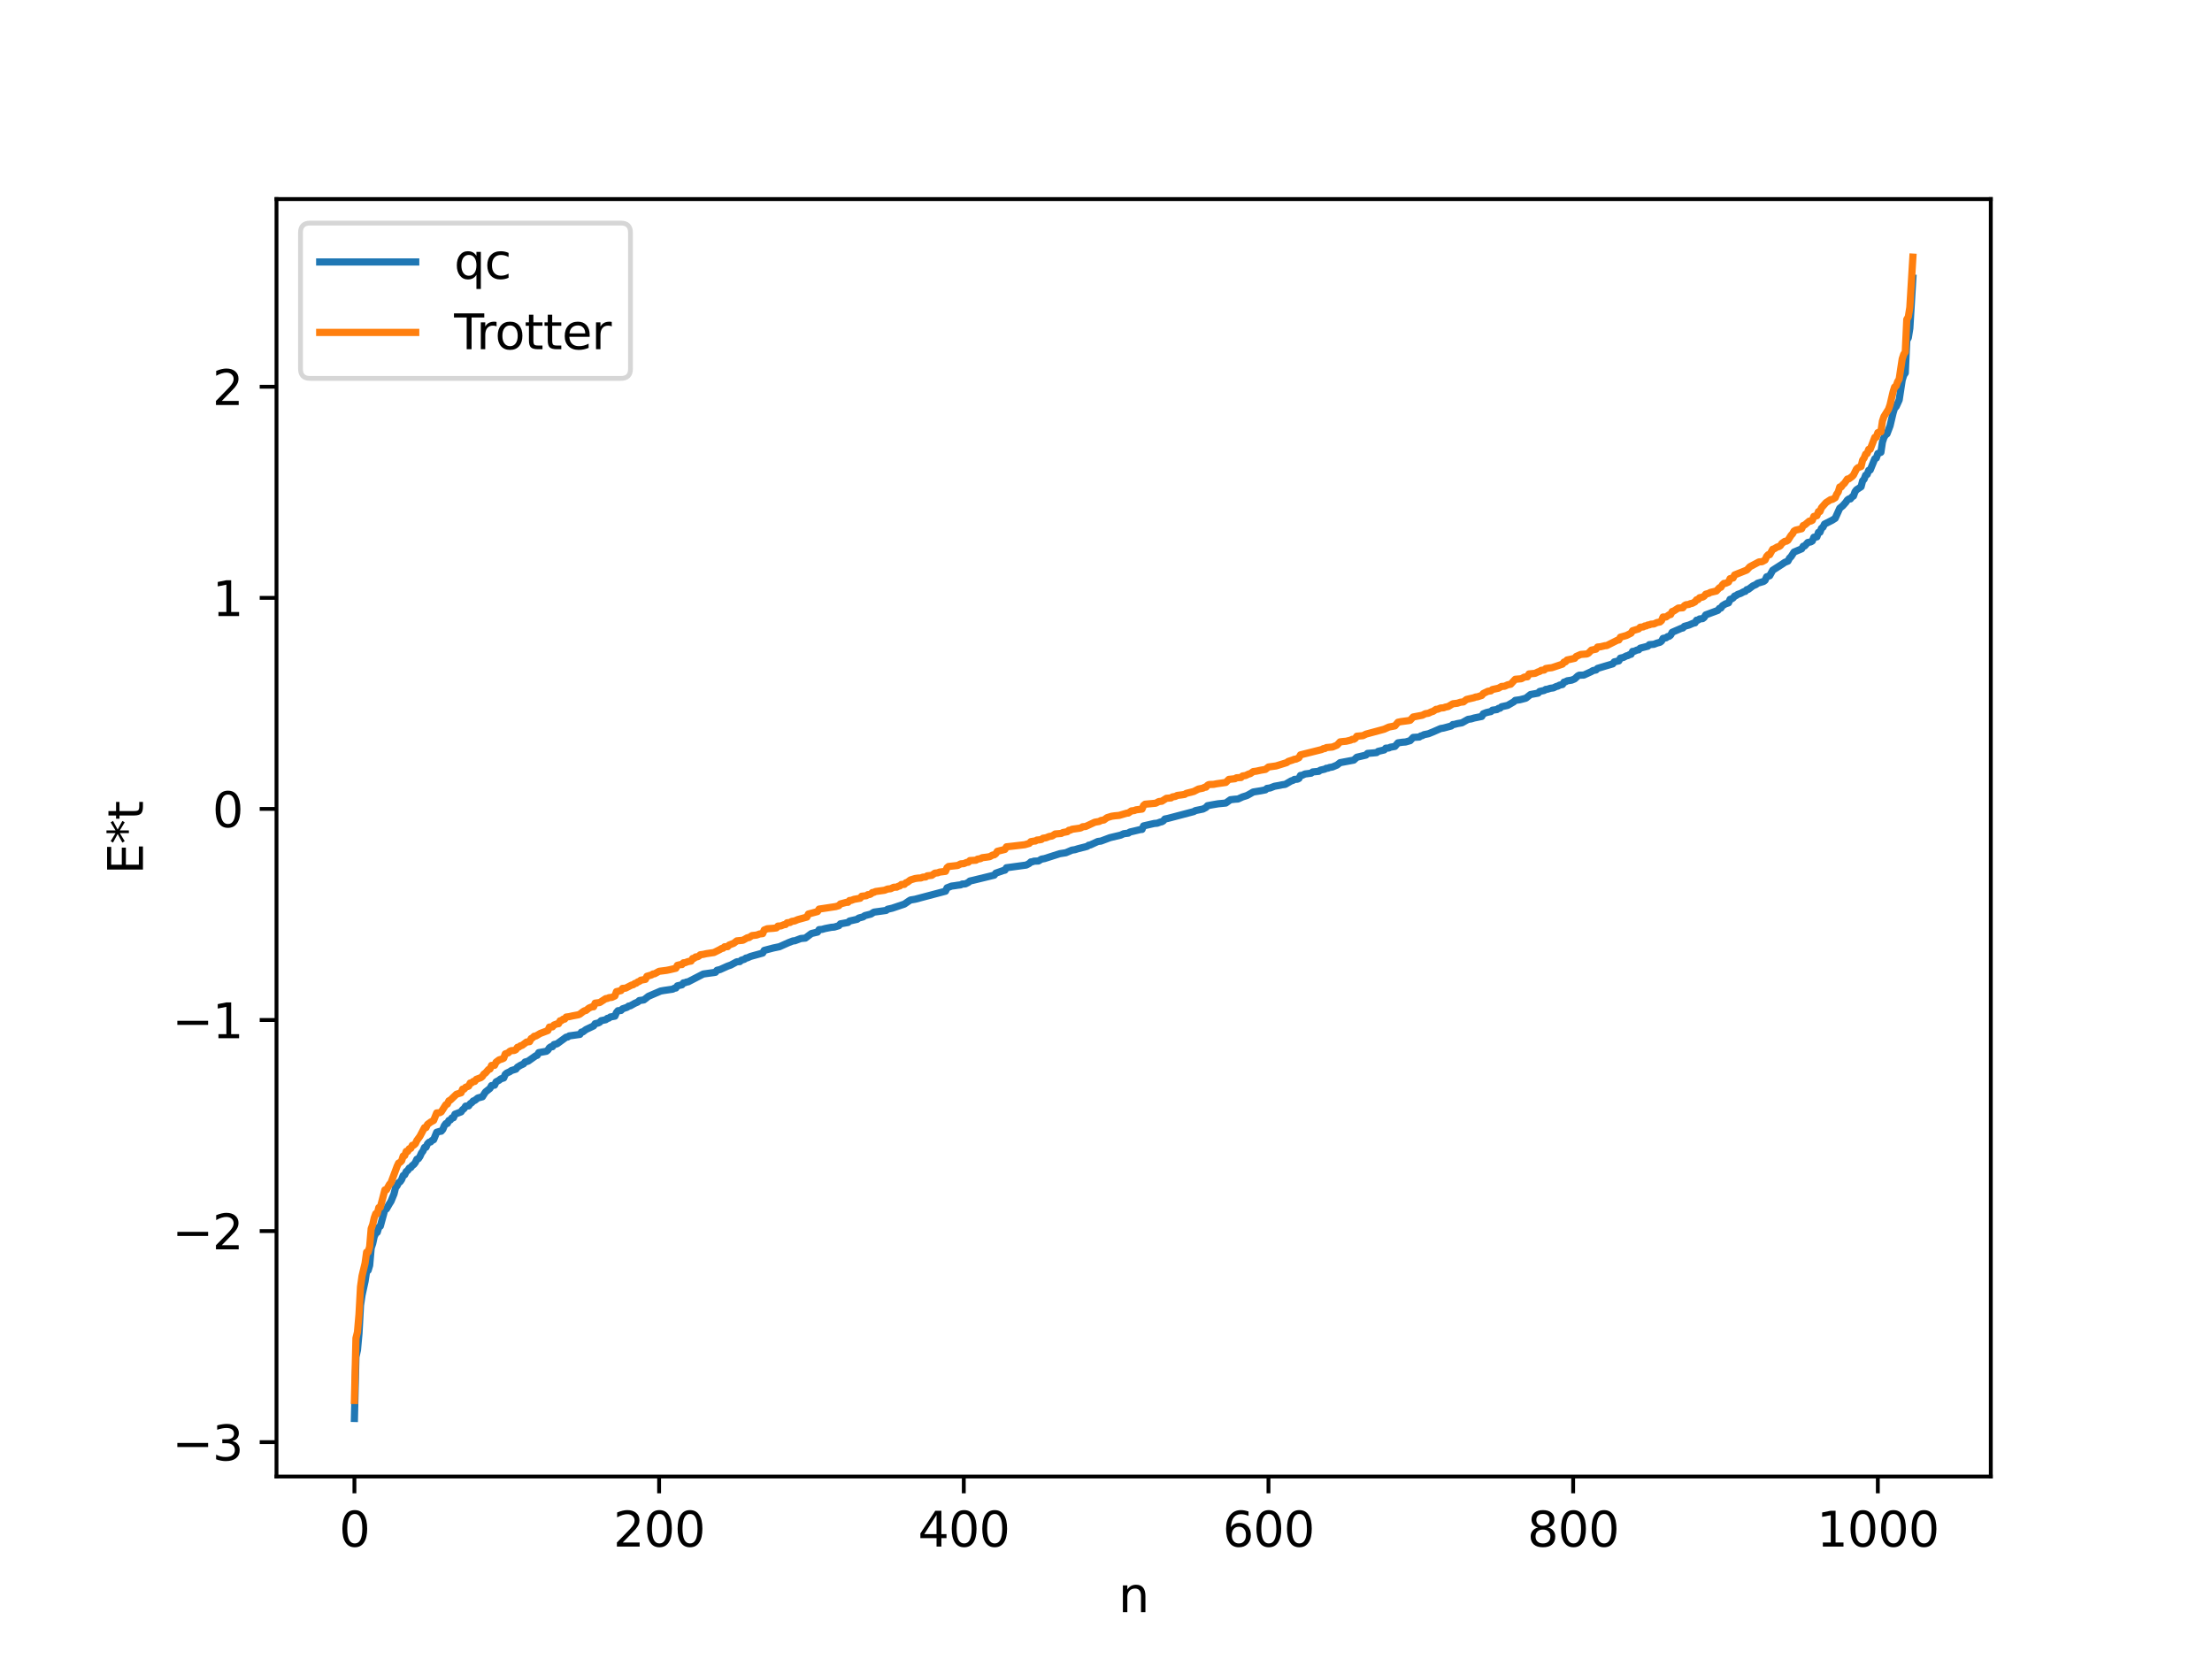 <?xml version="1.0" encoding="utf-8" standalone="no"?>
<!DOCTYPE svg PUBLIC "-//W3C//DTD SVG 1.1//EN"
  "http://www.w3.org/Graphics/SVG/1.1/DTD/svg11.dtd">
<svg xmlns:xlink="http://www.w3.org/1999/xlink" width="460.8pt" height="345.6pt" viewBox="0 0 460.8 345.6" xmlns="http://www.w3.org/2000/svg" version="1.1">
 <defs>
  <style type="text/css">*{stroke-linejoin: round; stroke-linecap: butt}</style>
 </defs>
 <g id="figure_1">
  <g id="patch_1">
   <path d="M 0 345.6 
L 460.8 345.6 
L 460.8 0 
L 0 0 
z
" style="fill: #ffffff"/>
  </g>
  <g id="axes_1">
   <g id="patch_2">
    <path d="M 57.6 307.584 
L 414.72 307.584 
L 414.72 41.472 
L 57.6 41.472 
z
" style="fill: #ffffff"/>
   </g>
   <g id="matplotlib.axis_1">
    <g id="xtick_1">
     <g id="line2d_1">
      <defs>
       <path id="m693fc6faac" d="M 0 0 
L 0 3.5 
" style="stroke: #000000; stroke-width: 0.8"/>
      </defs>
      <g>
       <use xlink:href="#m693fc6faac" x="73.833" y="307.584" style="stroke: #000000; stroke-width: 0.8"/>
      </g>
     </g>
     <g id="text_1">
      <!-- 0 -->
      <g transform="translate(70.651 322.182) scale(0.1 -0.1)">
       <defs>
        <path id="DejaVuSans-30" d="M 2034 4250 
Q 1547 4250 1301 3770 
Q 1056 3291 1056 2328 
Q 1056 1369 1301 889 
Q 1547 409 2034 409 
Q 2525 409 2770 889 
Q 3016 1369 3016 2328 
Q 3016 3291 2770 3770 
Q 2525 4250 2034 4250 
z
M 2034 4750 
Q 2819 4750 3233 4129 
Q 3647 3509 3647 2328 
Q 3647 1150 3233 529 
Q 2819 -91 2034 -91 
Q 1250 -91 836 529 
Q 422 1150 422 2328 
Q 422 3509 836 4129 
Q 1250 4750 2034 4750 
z
" transform="scale(0.016)"/>
       </defs>
       <use xlink:href="#DejaVuSans-30"/>
      </g>
     </g>
    </g>
    <g id="xtick_2">
     <g id="line2d_2">
      <g>
       <use xlink:href="#m693fc6faac" x="137.304" y="307.584" style="stroke: #000000; stroke-width: 0.8"/>
      </g>
     </g>
     <g id="text_2">
      <!-- 200 -->
      <g transform="translate(127.76 322.182) scale(0.1 -0.1)">
       <defs>
        <path id="DejaVuSans-32" d="M 1228 531 
L 3431 531 
L 3431 0 
L 469 0 
L 469 531 
Q 828 903 1448 1529 
Q 2069 2156 2228 2338 
Q 2531 2678 2651 2914 
Q 2772 3150 2772 3378 
Q 2772 3750 2511 3984 
Q 2250 4219 1831 4219 
Q 1534 4219 1204 4116 
Q 875 4013 500 3803 
L 500 4441 
Q 881 4594 1212 4672 
Q 1544 4750 1819 4750 
Q 2544 4750 2975 4387 
Q 3406 4025 3406 3419 
Q 3406 3131 3298 2873 
Q 3191 2616 2906 2266 
Q 2828 2175 2409 1742 
Q 1991 1309 1228 531 
z
" transform="scale(0.016)"/>
       </defs>
       <use xlink:href="#DejaVuSans-32"/>
       <use xlink:href="#DejaVuSans-30" x="63.623"/>
       <use xlink:href="#DejaVuSans-30" x="127.246"/>
      </g>
     </g>
    </g>
    <g id="xtick_3">
     <g id="line2d_3">
      <g>
       <use xlink:href="#m693fc6faac" x="200.775" y="307.584" style="stroke: #000000; stroke-width: 0.8"/>
      </g>
     </g>
     <g id="text_3">
      <!-- 400 -->
      <g transform="translate(191.231 322.182) scale(0.1 -0.1)">
       <defs>
        <path id="DejaVuSans-34" d="M 2419 4116 
L 825 1625 
L 2419 1625 
L 2419 4116 
z
M 2253 4666 
L 3047 4666 
L 3047 1625 
L 3713 1625 
L 3713 1100 
L 3047 1100 
L 3047 0 
L 2419 0 
L 2419 1100 
L 313 1100 
L 313 1709 
L 2253 4666 
z
" transform="scale(0.016)"/>
       </defs>
       <use xlink:href="#DejaVuSans-34"/>
       <use xlink:href="#DejaVuSans-30" x="63.623"/>
       <use xlink:href="#DejaVuSans-30" x="127.246"/>
      </g>
     </g>
    </g>
    <g id="xtick_4">
     <g id="line2d_4">
      <g>
       <use xlink:href="#m693fc6faac" x="264.246" y="307.584" style="stroke: #000000; stroke-width: 0.8"/>
      </g>
     </g>
     <g id="text_4">
      <!-- 600 -->
      <g transform="translate(254.702 322.182) scale(0.1 -0.1)">
       <defs>
        <path id="DejaVuSans-36" d="M 2113 2584 
Q 1688 2584 1439 2293 
Q 1191 2003 1191 1497 
Q 1191 994 1439 701 
Q 1688 409 2113 409 
Q 2538 409 2786 701 
Q 3034 994 3034 1497 
Q 3034 2003 2786 2293 
Q 2538 2584 2113 2584 
z
M 3366 4563 
L 3366 3988 
Q 3128 4100 2886 4159 
Q 2644 4219 2406 4219 
Q 1781 4219 1451 3797 
Q 1122 3375 1075 2522 
Q 1259 2794 1537 2939 
Q 1816 3084 2150 3084 
Q 2853 3084 3261 2657 
Q 3669 2231 3669 1497 
Q 3669 778 3244 343 
Q 2819 -91 2113 -91 
Q 1303 -91 875 529 
Q 447 1150 447 2328 
Q 447 3434 972 4092 
Q 1497 4750 2381 4750 
Q 2619 4750 2861 4703 
Q 3103 4656 3366 4563 
z
" transform="scale(0.016)"/>
       </defs>
       <use xlink:href="#DejaVuSans-36"/>
       <use xlink:href="#DejaVuSans-30" x="63.623"/>
       <use xlink:href="#DejaVuSans-30" x="127.246"/>
      </g>
     </g>
    </g>
    <g id="xtick_5">
     <g id="line2d_5">
      <g>
       <use xlink:href="#m693fc6faac" x="327.717" y="307.584" style="stroke: #000000; stroke-width: 0.8"/>
      </g>
     </g>
     <g id="text_5">
      <!-- 800 -->
      <g transform="translate(318.173 322.182) scale(0.1 -0.1)">
       <defs>
        <path id="DejaVuSans-38" d="M 2034 2216 
Q 1584 2216 1326 1975 
Q 1069 1734 1069 1313 
Q 1069 891 1326 650 
Q 1584 409 2034 409 
Q 2484 409 2743 651 
Q 3003 894 3003 1313 
Q 3003 1734 2745 1975 
Q 2488 2216 2034 2216 
z
M 1403 2484 
Q 997 2584 770 2862 
Q 544 3141 544 3541 
Q 544 4100 942 4425 
Q 1341 4750 2034 4750 
Q 2731 4750 3128 4425 
Q 3525 4100 3525 3541 
Q 3525 3141 3298 2862 
Q 3072 2584 2669 2484 
Q 3125 2378 3379 2068 
Q 3634 1759 3634 1313 
Q 3634 634 3220 271 
Q 2806 -91 2034 -91 
Q 1263 -91 848 271 
Q 434 634 434 1313 
Q 434 1759 690 2068 
Q 947 2378 1403 2484 
z
M 1172 3481 
Q 1172 3119 1398 2916 
Q 1625 2713 2034 2713 
Q 2441 2713 2670 2916 
Q 2900 3119 2900 3481 
Q 2900 3844 2670 4047 
Q 2441 4250 2034 4250 
Q 1625 4250 1398 4047 
Q 1172 3844 1172 3481 
z
" transform="scale(0.016)"/>
       </defs>
       <use xlink:href="#DejaVuSans-38"/>
       <use xlink:href="#DejaVuSans-30" x="63.623"/>
       <use xlink:href="#DejaVuSans-30" x="127.246"/>
      </g>
     </g>
    </g>
    <g id="xtick_6">
     <g id="line2d_6">
      <g>
       <use xlink:href="#m693fc6faac" x="391.188" y="307.584" style="stroke: #000000; stroke-width: 0.8"/>
      </g>
     </g>
     <g id="text_6">
      <!-- 1000 -->
      <g transform="translate(378.463 322.182) scale(0.1 -0.1)">
       <defs>
        <path id="DejaVuSans-31" d="M 794 531 
L 1825 531 
L 1825 4091 
L 703 3866 
L 703 4441 
L 1819 4666 
L 2450 4666 
L 2450 531 
L 3481 531 
L 3481 0 
L 794 0 
L 794 531 
z
" transform="scale(0.016)"/>
       </defs>
       <use xlink:href="#DejaVuSans-31"/>
       <use xlink:href="#DejaVuSans-30" x="63.623"/>
       <use xlink:href="#DejaVuSans-30" x="127.246"/>
       <use xlink:href="#DejaVuSans-30" x="190.869"/>
      </g>
     </g>
    </g>
    <g id="text_7">
     <!-- n -->
     <g transform="translate(232.991 335.861) scale(0.1 -0.1)">
      <defs>
       <path id="DejaVuSans-6e" d="M 3513 2113 
L 3513 0 
L 2938 0 
L 2938 2094 
Q 2938 2591 2744 2837 
Q 2550 3084 2163 3084 
Q 1697 3084 1428 2787 
Q 1159 2491 1159 1978 
L 1159 0 
L 581 0 
L 581 3500 
L 1159 3500 
L 1159 2956 
Q 1366 3272 1645 3428 
Q 1925 3584 2291 3584 
Q 2894 3584 3203 3211 
Q 3513 2838 3513 2113 
z
" transform="scale(0.016)"/>
      </defs>
      <use xlink:href="#DejaVuSans-6e"/>
     </g>
    </g>
   </g>
   <g id="matplotlib.axis_2">
    <g id="ytick_1">
     <g id="line2d_7">
      <defs>
       <path id="m8a57f2fc3e" d="M 0 0 
L -3.5 0 
" style="stroke: #000000; stroke-width: 0.8"/>
      </defs>
      <g>
       <use xlink:href="#m8a57f2fc3e" x="57.6" y="300.427" style="stroke: #000000; stroke-width: 0.8"/>
      </g>
     </g>
     <g id="text_8">
      <!-- −3 -->
      <g transform="translate(35.858 304.226) scale(0.1 -0.1)">
       <defs>
        <path id="DejaVuSans-2212" d="M 678 2272 
L 4684 2272 
L 4684 1741 
L 678 1741 
L 678 2272 
z
" transform="scale(0.016)"/>
        <path id="DejaVuSans-33" d="M 2597 2516 
Q 3050 2419 3304 2112 
Q 3559 1806 3559 1356 
Q 3559 666 3084 287 
Q 2609 -91 1734 -91 
Q 1441 -91 1130 -33 
Q 819 25 488 141 
L 488 750 
Q 750 597 1062 519 
Q 1375 441 1716 441 
Q 2309 441 2620 675 
Q 2931 909 2931 1356 
Q 2931 1769 2642 2001 
Q 2353 2234 1838 2234 
L 1294 2234 
L 1294 2753 
L 1863 2753 
Q 2328 2753 2575 2939 
Q 2822 3125 2822 3475 
Q 2822 3834 2567 4026 
Q 2313 4219 1838 4219 
Q 1578 4219 1281 4162 
Q 984 4106 628 3988 
L 628 4550 
Q 988 4650 1302 4700 
Q 1616 4750 1894 4750 
Q 2613 4750 3031 4423 
Q 3450 4097 3450 3541 
Q 3450 3153 3228 2886 
Q 3006 2619 2597 2516 
z
" transform="scale(0.016)"/>
       </defs>
       <use xlink:href="#DejaVuSans-2212"/>
       <use xlink:href="#DejaVuSans-33" x="83.789"/>
      </g>
     </g>
    </g>
    <g id="ytick_2">
     <g id="line2d_8">
      <g>
       <use xlink:href="#m8a57f2fc3e" x="57.6" y="256.456" style="stroke: #000000; stroke-width: 0.8"/>
      </g>
     </g>
     <g id="text_9">
      <!-- −2 -->
      <g transform="translate(35.858 260.255) scale(0.1 -0.1)">
       <use xlink:href="#DejaVuSans-2212"/>
       <use xlink:href="#DejaVuSans-32" x="83.789"/>
      </g>
     </g>
    </g>
    <g id="ytick_3">
     <g id="line2d_9">
      <g>
       <use xlink:href="#m8a57f2fc3e" x="57.6" y="212.484" style="stroke: #000000; stroke-width: 0.8"/>
      </g>
     </g>
     <g id="text_10">
      <!-- −1 -->
      <g transform="translate(35.858 216.284) scale(0.1 -0.1)">
       <use xlink:href="#DejaVuSans-2212"/>
       <use xlink:href="#DejaVuSans-31" x="83.789"/>
      </g>
     </g>
    </g>
    <g id="ytick_4">
     <g id="line2d_10">
      <g>
       <use xlink:href="#m8a57f2fc3e" x="57.6" y="168.513" style="stroke: #000000; stroke-width: 0.8"/>
      </g>
     </g>
     <g id="text_11">
      <!-- 0 -->
      <g transform="translate(44.237 172.312) scale(0.1 -0.1)">
       <use xlink:href="#DejaVuSans-30"/>
      </g>
     </g>
    </g>
    <g id="ytick_5">
     <g id="line2d_11">
      <g>
       <use xlink:href="#m8a57f2fc3e" x="57.6" y="124.542" style="stroke: #000000; stroke-width: 0.8"/>
      </g>
     </g>
     <g id="text_12">
      <!-- 1 -->
      <g transform="translate(44.237 128.341) scale(0.1 -0.1)">
       <use xlink:href="#DejaVuSans-31"/>
      </g>
     </g>
    </g>
    <g id="ytick_6">
     <g id="line2d_12">
      <g>
       <use xlink:href="#m8a57f2fc3e" x="57.6" y="80.57" style="stroke: #000000; stroke-width: 0.8"/>
      </g>
     </g>
     <g id="text_13">
      <!-- 2 -->
      <g transform="translate(44.237 84.37) scale(0.1 -0.1)">
       <use xlink:href="#DejaVuSans-32"/>
      </g>
     </g>
    </g>
    <g id="text_14">
     <!-- E*t -->
     <g transform="translate(29.778 182.148) rotate(-90) scale(0.1 -0.1)">
      <defs>
       <path id="DejaVuSans-45" d="M 628 4666 
L 3578 4666 
L 3578 4134 
L 1259 4134 
L 1259 2753 
L 3481 2753 
L 3481 2222 
L 1259 2222 
L 1259 531 
L 3634 531 
L 3634 0 
L 628 0 
L 628 4666 
z
" transform="scale(0.016)"/>
       <path id="DejaVuSans-2a" d="M 3009 3897 
L 1888 3291 
L 3009 2681 
L 2828 2375 
L 1778 3009 
L 1778 1831 
L 1422 1831 
L 1422 3009 
L 372 2375 
L 191 2681 
L 1313 3291 
L 191 3897 
L 372 4206 
L 1422 3572 
L 1422 4750 
L 1778 4750 
L 1778 3572 
L 2828 4206 
L 3009 3897 
z
" transform="scale(0.016)"/>
       <path id="DejaVuSans-74" d="M 1172 4494 
L 1172 3500 
L 2356 3500 
L 2356 3053 
L 1172 3053 
L 1172 1153 
Q 1172 725 1289 603 
Q 1406 481 1766 481 
L 2356 481 
L 2356 0 
L 1766 0 
Q 1100 0 847 248 
Q 594 497 594 1153 
L 594 3053 
L 172 3053 
L 172 3500 
L 594 3500 
L 594 4494 
L 1172 4494 
z
" transform="scale(0.016)"/>
      </defs>
      <use xlink:href="#DejaVuSans-45"/>
      <use xlink:href="#DejaVuSans-2a" x="63.184"/>
      <use xlink:href="#DejaVuSans-74" x="113.184"/>
     </g>
    </g>
   </g>
   <g id="line2d_13">
    <path d="M 73.833 295.488 
L 74.15 282.655 
L 74.467 281.233 
L 74.785 277.744 
L 75.102 271.909 
L 75.42 269.802 
L 76.054 266.899 
L 76.372 264.831 
L 76.689 264.65 
L 77.006 263.596 
L 77.324 260.001 
L 77.641 259.045 
L 77.958 257.591 
L 78.276 256.933 
L 78.593 256.708 
L 78.91 255.635 
L 79.228 255.432 
L 80.18 251.926 
L 80.497 251.851 
L 81.132 250.747 
L 81.449 250.257 
L 82.084 248.706 
L 82.401 247.398 
L 82.719 247.014 
L 83.036 246.371 
L 83.353 246.178 
L 83.671 245.71 
L 83.988 244.893 
L 84.305 244.737 
L 84.623 244.052 
L 84.94 243.827 
L 85.258 243.329 
L 85.575 243.22 
L 85.892 242.788 
L 86.21 242.579 
L 86.527 242.158 
L 86.844 241.482 
L 87.162 241.377 
L 87.479 240.914 
L 87.796 240.206 
L 88.114 239.788 
L 88.431 239.032 
L 88.748 238.996 
L 89.066 238.263 
L 89.383 237.953 
L 89.7 237.892 
L 90.018 237.556 
L 90.335 237.423 
L 90.97 235.871 
L 91.605 235.684 
L 91.922 235.648 
L 92.239 235.283 
L 92.557 234.516 
L 92.874 234.073 
L 93.191 234.038 
L 93.509 233.415 
L 93.826 233.307 
L 94.143 232.88 
L 94.461 232.85 
L 94.778 232.108 
L 96.048 231.626 
L 96.365 231.164 
L 96.682 230.942 
L 97 230.427 
L 97.634 230.371 
L 97.952 229.916 
L 98.269 229.716 
L 98.586 229.35 
L 98.904 229.248 
L 99.539 228.734 
L 100.491 228.483 
L 101.125 227.489 
L 102.077 226.729 
L 102.395 226.145 
L 103.029 226.06 
L 103.347 225.364 
L 103.981 225.032 
L 104.299 224.754 
L 104.934 224.559 
L 105.251 223.818 
L 105.568 223.544 
L 106.203 223.255 
L 106.52 223.019 
L 107.472 222.726 
L 107.79 222.309 
L 108.424 221.922 
L 109.059 221.629 
L 109.377 221.238 
L 110.011 221.063 
L 111.598 219.944 
L 111.915 219.837 
L 112.233 219.283 
L 113.82 219.001 
L 114.137 218.748 
L 114.454 218.268 
L 114.772 218.057 
L 115.089 218.048 
L 115.406 217.594 
L 116.041 217.445 
L 117.945 216.061 
L 118.262 216.029 
L 118.58 215.797 
L 120.801 215.487 
L 121.119 215.007 
L 121.436 214.952 
L 122.071 214.472 
L 123.658 213.72 
L 123.975 213.252 
L 124.61 213.111 
L 124.927 212.955 
L 125.244 212.623 
L 126.196 212.426 
L 126.514 212.149 
L 126.831 212.101 
L 127.148 211.852 
L 128.1 211.682 
L 128.418 210.928 
L 128.735 210.552 
L 129.37 210.497 
L 129.687 210.155 
L 130.322 209.945 
L 130.639 209.837 
L 130.957 209.586 
L 131.274 209.549 
L 132.226 209.015 
L 132.861 208.741 
L 133.178 208.436 
L 134.13 208.296 
L 135.082 207.549 
L 137.621 206.454 
L 138.256 206.34 
L 140.16 206.06 
L 140.477 205.863 
L 140.795 205.828 
L 141.112 205.366 
L 142.064 205.156 
L 142.381 204.743 
L 142.699 204.726 
L 143.016 204.567 
L 143.334 204.545 
L 146.507 202.906 
L 149.046 202.547 
L 149.363 202.126 
L 149.998 201.976 
L 151.585 201.26 
L 152.22 201.039 
L 153.489 200.356 
L 154.124 200.314 
L 154.441 200.022 
L 155.076 199.837 
L 155.393 199.583 
L 155.71 199.534 
L 156.345 199.245 
L 158.884 198.538 
L 159.201 197.982 
L 161.105 197.482 
L 162.375 197.217 
L 164.279 196.365 
L 165.231 195.998 
L 165.548 195.991 
L 166.818 195.511 
L 167.77 195.423 
L 169.039 194.467 
L 170.309 194.169 
L 170.626 193.662 
L 171.261 193.605 
L 171.896 193.427 
L 173.165 193.178 
L 173.8 193.125 
L 174.752 192.838 
L 175.069 192.456 
L 176.656 192.168 
L 176.973 191.869 
L 177.608 191.722 
L 178.56 191.509 
L 178.877 191.253 
L 179.829 190.995 
L 180.147 190.74 
L 181.416 190.421 
L 182.051 190.016 
L 183.32 189.84 
L 184.59 189.664 
L 184.907 189.409 
L 185.859 189.194 
L 188.398 188.338 
L 189.35 187.687 
L 189.667 187.489 
L 190.62 187.332 
L 196.967 185.651 
L 197.284 184.954 
L 198.236 184.589 
L 198.871 184.509 
L 199.505 184.406 
L 200.14 184.332 
L 200.458 184.158 
L 201.092 184.135 
L 201.727 183.819 
L 202.044 183.535 
L 202.679 183.391 
L 207.122 182.308 
L 207.439 181.898 
L 209.026 181.342 
L 209.343 181.274 
L 209.661 180.768 
L 213.786 180.208 
L 214.421 179.872 
L 214.739 179.555 
L 215.056 179.535 
L 215.373 179.395 
L 216.325 179.361 
L 216.96 178.973 
L 217.595 178.86 
L 220.768 177.842 
L 222.038 177.64 
L 223.307 177.097 
L 223.942 177.003 
L 224.577 176.801 
L 226.481 176.316 
L 226.798 176.072 
L 227.115 176.027 
L 228.702 175.295 
L 229.337 175.215 
L 231.241 174.499 
L 233.462 173.971 
L 234.097 173.678 
L 235.049 173.56 
L 235.367 173.329 
L 236.319 173.108 
L 237.588 172.8 
L 237.905 172.782 
L 238.223 172.05 
L 240.444 171.542 
L 241.079 171.486 
L 241.714 171.25 
L 242.031 171.187 
L 242.348 170.994 
L 242.666 170.614 
L 243.3 170.487 
L 248.696 169.065 
L 249.013 168.866 
L 250.6 168.54 
L 251.234 168.211 
L 251.552 167.842 
L 252.504 167.66 
L 253.773 167.442 
L 255.043 167.32 
L 255.36 167.286 
L 256.312 166.6 
L 257.264 166.489 
L 257.899 166.448 
L 258.851 166.012 
L 259.486 165.816 
L 259.803 165.704 
L 260.438 165.352 
L 261.072 164.987 
L 262.659 164.731 
L 263.611 164.541 
L 263.929 164.24 
L 264.563 164.153 
L 265.515 163.787 
L 266.467 163.622 
L 267.102 163.486 
L 267.737 163.399 
L 269.006 162.661 
L 269.324 162.582 
L 269.641 162.367 
L 270.276 162.321 
L 270.593 162.16 
L 270.91 161.54 
L 271.228 161.524 
L 271.862 161.236 
L 273.132 161.071 
L 273.449 160.81 
L 274.719 160.686 
L 275.036 160.441 
L 275.988 160.223 
L 276.305 160.039 
L 276.623 160.034 
L 276.94 159.887 
L 277.575 159.778 
L 278.527 159.376 
L 279.162 158.879 
L 282.018 158.341 
L 282.653 157.747 
L 284.557 157.296 
L 284.874 156.952 
L 286.143 156.842 
L 286.778 156.779 
L 287.096 156.522 
L 288.365 156.225 
L 288.682 155.858 
L 289.317 155.828 
L 289.634 155.66 
L 290.586 155.493 
L 291.221 154.751 
L 292.173 154.617 
L 292.808 154.568 
L 293.76 154.293 
L 294.395 153.62 
L 295.664 153.536 
L 295.981 153.306 
L 296.299 153.25 
L 296.616 153.052 
L 297.568 152.855 
L 298.52 152.47 
L 300.107 151.772 
L 300.742 151.662 
L 302.329 151.233 
L 302.646 150.934 
L 302.963 150.911 
L 303.598 150.739 
L 304.55 150.572 
L 305.82 149.855 
L 306.454 149.765 
L 307.089 149.575 
L 308.676 149.248 
L 308.993 148.698 
L 309.628 148.447 
L 310.262 148.297 
L 310.58 148.241 
L 310.897 147.944 
L 311.849 147.814 
L 312.167 147.563 
L 312.484 147.536 
L 312.801 147.222 
L 314.071 146.944 
L 315.34 146.207 
L 315.658 145.901 
L 316.61 145.771 
L 317.244 145.609 
L 317.879 145.437 
L 318.831 144.682 
L 320.418 144.391 
L 320.735 144.04 
L 321.687 143.835 
L 322.005 143.614 
L 322.322 143.593 
L 322.957 143.385 
L 323.591 143.3 
L 324.226 142.998 
L 324.543 142.93 
L 324.861 142.73 
L 325.496 142.593 
L 325.813 142.096 
L 326.13 142.036 
L 326.448 141.83 
L 327.4 141.686 
L 328.034 141.424 
L 328.669 140.828 
L 328.986 140.658 
L 329.939 140.631 
L 331.525 139.901 
L 331.843 139.692 
L 332.477 139.572 
L 332.795 139.243 
L 334.381 138.765 
L 335.968 138.297 
L 336.286 137.876 
L 337.238 137.672 
L 337.555 137.097 
L 338.19 136.958 
L 338.824 136.628 
L 339.142 136.563 
L 339.459 136.36 
L 339.777 136.3 
L 340.094 135.696 
L 340.411 135.685 
L 341.046 135.404 
L 341.363 135.37 
L 341.681 135.025 
L 343.267 134.621 
L 343.585 134.295 
L 344.537 134.218 
L 345.172 133.971 
L 345.806 133.799 
L 346.124 133.563 
L 346.441 132.989 
L 347.076 132.867 
L 347.393 132.618 
L 347.71 132.554 
L 348.028 132.313 
L 348.345 131.716 
L 350.249 130.888 
L 350.567 130.823 
L 350.884 130.477 
L 351.836 130.213 
L 352.788 129.807 
L 353.105 129.754 
L 353.423 129.198 
L 353.74 129.174 
L 354.058 128.939 
L 354.692 128.867 
L 355.01 128.627 
L 355.327 128.097 
L 357.866 127.154 
L 358.183 126.737 
L 358.5 126.668 
L 358.818 126.189 
L 359.453 125.798 
L 360.087 125.587 
L 360.405 124.85 
L 360.722 124.766 
L 361.039 124.564 
L 361.357 124.164 
L 361.674 124.06 
L 361.991 123.826 
L 362.626 123.611 
L 363.261 123.261 
L 363.578 123.192 
L 363.896 122.827 
L 364.213 122.771 
L 365.165 122.053 
L 365.8 121.771 
L 366.117 121.504 
L 367.386 121.129 
L 367.704 120.885 
L 368.021 120.161 
L 368.656 119.942 
L 369.291 118.79 
L 371.195 117.565 
L 371.829 117.138 
L 372.464 116.888 
L 372.781 116.274 
L 373.099 115.971 
L 373.734 115 
L 375.32 114.334 
L 375.638 113.793 
L 375.955 113.729 
L 376.59 113.013 
L 377.224 112.885 
L 377.542 112.688 
L 377.859 111.919 
L 378.494 111.841 
L 378.811 110.899 
L 379.129 110.882 
L 379.446 110.055 
L 379.763 109.823 
L 380.081 109.18 
L 381.667 108.381 
L 382.302 107.978 
L 383.254 105.871 
L 383.889 105.352 
L 384.524 104.634 
L 384.841 104.168 
L 385.158 103.939 
L 385.476 103.931 
L 385.793 103.519 
L 386.11 103.34 
L 386.428 102.452 
L 386.745 102.027 
L 387.697 101.398 
L 388.015 100.165 
L 388.332 99.82 
L 388.649 98.985 
L 388.967 98.834 
L 389.284 97.977 
L 389.601 97.913 
L 390.553 95.566 
L 390.871 95.425 
L 391.188 94.48 
L 391.823 94.224 
L 392.14 92.111 
L 392.458 91.14 
L 392.775 90.62 
L 393.092 90.387 
L 393.727 88.718 
L 394.362 86.04 
L 394.679 85.007 
L 394.996 84.721 
L 395.631 83.317 
L 396.266 79.161 
L 396.583 78.157 
L 396.9 77.697 
L 397.218 70.915 
L 397.535 70.361 
L 397.853 68.39 
L 398.487 57.94 
L 398.487 57.94 
" clip-path="url(#pde225b8e3b)" style="fill: none; stroke: #1f77b4; stroke-width: 1.5; stroke-linecap: square"/>
   </g>
   <g id="line2d_14">
    <path d="M 73.833 291.743 
L 74.15 278.771 
L 74.467 277.502 
L 74.785 273.817 
L 75.102 268.077 
L 75.42 265.8 
L 76.054 263.144 
L 76.372 260.845 
L 76.689 260.845 
L 77.006 259.703 
L 77.324 255.945 
L 77.641 255.106 
L 77.958 253.711 
L 78.276 252.828 
L 78.593 252.828 
L 78.91 251.558 
L 79.228 251.514 
L 80.18 247.873 
L 80.497 247.873 
L 81.132 246.732 
L 81.449 246.379 
L 82.719 242.974 
L 83.036 242.293 
L 83.353 242.134 
L 83.671 241.809 
L 83.988 240.827 
L 84.305 240.739 
L 84.623 239.857 
L 84.94 239.857 
L 85.258 239.299 
L 85.575 239.23 
L 85.892 238.587 
L 86.21 238.542 
L 86.527 238.255 
L 86.844 237.579 
L 87.479 236.707 
L 88.431 234.902 
L 88.748 234.902 
L 89.066 234.231 
L 89.7 233.76 
L 90.335 233.407 
L 90.97 231.84 
L 91.605 231.798 
L 91.922 231.624 
L 92.874 230.133 
L 93.191 230.002 
L 93.509 229.321 
L 93.826 229.162 
L 95.096 227.948 
L 96.048 227.651 
L 96.365 226.885 
L 96.682 226.885 
L 97 226.498 
L 97.634 226.259 
L 97.952 225.615 
L 98.269 225.571 
L 98.586 225.284 
L 98.904 225.277 
L 99.221 224.842 
L 100.173 224.492 
L 100.491 224.23 
L 100.808 223.735 
L 101.125 223.535 
L 101.76 222.806 
L 102.077 222.699 
L 102.395 221.943 
L 103.029 221.93 
L 103.347 221.26 
L 103.981 220.789 
L 104.616 220.592 
L 104.934 220.435 
L 105.251 219.543 
L 105.886 219.325 
L 106.203 219.004 
L 106.52 218.868 
L 107.155 218.827 
L 107.472 218.653 
L 107.79 218.173 
L 108.107 218.111 
L 108.424 217.857 
L 108.742 217.79 
L 109.694 217.073 
L 110.329 216.992 
L 110.646 216.35 
L 110.963 216.191 
L 111.281 215.866 
L 111.598 215.839 
L 112.55 215.282 
L 114.137 214.68 
L 114.454 213.955 
L 115.089 213.914 
L 115.406 213.526 
L 116.041 213.287 
L 116.358 213.259 
L 116.676 212.644 
L 116.993 212.599 
L 117.31 212.312 
L 117.628 212.305 
L 117.945 211.87 
L 118.58 211.783 
L 119.215 211.636 
L 120.484 211.398 
L 120.801 211.258 
L 121.436 210.764 
L 121.753 210.564 
L 122.071 210.504 
L 122.705 209.99 
L 123.34 209.73 
L 123.658 209.727 
L 123.975 208.972 
L 124.927 208.847 
L 126.196 208.026 
L 126.514 208.007 
L 126.831 207.839 
L 127.466 207.765 
L 128.1 207.464 
L 128.418 206.572 
L 129.053 206.434 
L 129.37 206.353 
L 129.687 205.897 
L 130.322 205.855 
L 131.591 205.201 
L 131.909 205.14 
L 132.226 204.885 
L 132.543 204.818 
L 132.861 204.544 
L 133.178 204.452 
L 133.496 204.19 
L 134.448 204.02 
L 134.765 203.378 
L 135.717 203.102 
L 136.034 202.894 
L 136.352 202.867 
L 137.304 202.342 
L 138.891 202.136 
L 139.525 202.005 
L 140.795 201.708 
L 141.112 201.092 
L 141.747 200.942 
L 142.064 200.942 
L 142.381 200.562 
L 142.699 200.555 
L 143.334 200.316 
L 143.968 200.207 
L 144.286 199.672 
L 144.603 199.628 
L 144.92 199.341 
L 145.238 199.334 
L 145.555 199.198 
L 145.872 198.899 
L 146.507 198.811 
L 147.142 198.665 
L 148.729 198.426 
L 149.998 197.792 
L 150.315 197.592 
L 150.633 197.532 
L 150.95 197.224 
L 151.585 197.204 
L 151.902 196.863 
L 152.854 196.5 
L 153.489 196 
L 154.758 195.876 
L 155.71 195.34 
L 156.028 195.317 
L 156.662 194.896 
L 157.615 194.793 
L 158.249 194.559 
L 158.884 194.492 
L 159.201 193.73 
L 159.836 193.476 
L 161.105 193.382 
L 161.74 193.299 
L 162.058 192.925 
L 162.692 192.883 
L 163.327 192.617 
L 163.644 192.594 
L 163.962 192.236 
L 164.596 192.168 
L 164.914 191.949 
L 165.548 191.847 
L 166.183 191.572 
L 168.087 191.049 
L 168.405 190.407 
L 170.309 189.896 
L 170.626 189.381 
L 171.578 189.24 
L 174.117 188.853 
L 174.752 188.663 
L 175.069 188.304 
L 176.339 187.97 
L 176.656 187.97 
L 176.973 187.591 
L 177.291 187.583 
L 177.925 187.344 
L 179.195 187.12 
L 179.512 186.701 
L 180.464 186.595 
L 180.781 186.369 
L 181.099 186.362 
L 181.416 186.227 
L 181.734 185.927 
L 182.051 185.901 
L 182.368 185.723 
L 184.272 185.455 
L 184.907 185.202 
L 185.542 185.141 
L 186.177 184.83 
L 186.811 184.811 
L 187.129 184.621 
L 187.446 184.561 
L 187.763 184.252 
L 188.398 184.232 
L 188.715 183.892 
L 189.033 183.787 
L 189.667 183.31 
L 190.62 183.016 
L 191.254 182.923 
L 191.889 182.896 
L 192.206 182.73 
L 192.841 182.686 
L 193.158 182.452 
L 194.11 182.345 
L 194.745 181.896 
L 195.38 181.821 
L 195.697 181.677 
L 196.967 181.521 
L 197.284 180.759 
L 197.601 180.505 
L 199.188 180.328 
L 199.505 180.294 
L 200.14 179.954 
L 200.775 179.912 
L 201.41 179.645 
L 201.727 179.622 
L 202.044 179.273 
L 203.314 179.197 
L 203.631 178.977 
L 204.266 178.875 
L 204.583 178.678 
L 205.535 178.559 
L 206.17 178.462 
L 206.805 178.116 
L 207.122 178.077 
L 207.439 177.846 
L 207.757 177.346 
L 209.343 176.951 
L 209.661 176.409 
L 210.93 176.269 
L 213.469 175.969 
L 214.421 175.692 
L 214.739 175.332 
L 215.373 175.22 
L 215.691 175.199 
L 216.008 174.999 
L 216.643 174.94 
L 216.96 174.869 
L 217.277 174.619 
L 217.912 174.524 
L 218.547 174.264 
L 219.181 174.148 
L 219.816 173.729 
L 221.086 173.623 
L 221.403 173.434 
L 222.355 173.255 
L 222.672 172.956 
L 222.99 172.93 
L 223.307 172.751 
L 224.894 172.529 
L 225.211 172.443 
L 225.529 172.23 
L 226.163 172.17 
L 228.067 171.281 
L 229.02 171.12 
L 229.337 170.92 
L 229.972 170.815 
L 230.606 170.338 
L 231.558 170.044 
L 232.193 169.951 
L 233.145 169.86 
L 234.732 169.396 
L 235.049 169.374 
L 235.684 168.924 
L 236.319 168.85 
L 236.636 168.706 
L 237.905 168.549 
L 238.223 167.787 
L 238.54 167.533 
L 240.444 167.356 
L 240.762 167.322 
L 241.396 166.982 
L 242.031 166.906 
L 242.983 166.302 
L 243.935 166.225 
L 244.253 166.005 
L 244.887 165.904 
L 245.205 165.706 
L 246.157 165.588 
L 246.791 165.491 
L 247.109 165.275 
L 248.696 164.875 
L 249.648 164.375 
L 250.6 164.187 
L 250.917 164.001 
L 251.234 163.98 
L 251.552 163.584 
L 251.869 163.43 
L 252.821 163.396 
L 253.456 163.27 
L 255.36 162.998 
L 255.995 162.36 
L 257.264 162.227 
L 257.581 162.027 
L 258.534 161.969 
L 258.851 161.647 
L 259.486 161.553 
L 260.12 161.245 
L 260.438 161.177 
L 261.072 160.735 
L 261.707 160.652 
L 262.659 160.444 
L 263.611 160.284 
L 264.246 159.78 
L 265.833 159.558 
L 268.054 158.868 
L 268.372 158.617 
L 269.324 158.309 
L 269.641 158.167 
L 269.958 158.148 
L 270.593 157.844 
L 270.91 157.254 
L 275.353 156.139 
L 275.671 155.953 
L 275.988 155.941 
L 276.305 155.734 
L 277.575 155.618 
L 278.527 155.229 
L 279.162 154.548 
L 279.796 154.47 
L 280.431 154.416 
L 281.383 154.181 
L 281.7 154.011 
L 282.018 154.011 
L 282.335 153.823 
L 282.653 153.367 
L 283.922 153.254 
L 284.557 152.932 
L 288.365 151.903 
L 289.317 151.465 
L 290.586 151.215 
L 291.221 150.459 
L 291.856 150.326 
L 293.443 150.114 
L 293.76 150.047 
L 294.395 149.359 
L 296.299 148.997 
L 296.934 148.676 
L 297.568 148.581 
L 298.203 148.274 
L 298.52 148.205 
L 299.155 147.764 
L 299.472 147.757 
L 300.107 147.492 
L 300.742 147.448 
L 301.059 147.312 
L 301.694 147.182 
L 302.646 146.611 
L 303.598 146.5 
L 304.233 146.287 
L 304.867 146.219 
L 305.502 145.709 
L 307.089 145.338 
L 307.406 145.196 
L 307.724 145.177 
L 308.676 144.872 
L 308.993 144.472 
L 309.945 144.008 
L 310.58 143.917 
L 310.897 143.635 
L 312.167 143.366 
L 312.801 142.997 
L 313.436 142.956 
L 314.071 142.661 
L 314.705 142.536 
L 315.34 141.844 
L 315.658 141.506 
L 316.927 141.396 
L 317.562 141.039 
L 318.196 140.989 
L 318.514 140.395 
L 319.783 140.27 
L 320.418 139.961 
L 320.735 139.88 
L 321.053 139.644 
L 321.687 139.582 
L 322.005 139.27 
L 322.639 139.163 
L 323.274 139.093 
L 323.909 138.885 
L 325.496 138.35 
L 325.813 137.915 
L 326.13 137.875 
L 326.448 137.487 
L 327.082 137.354 
L 328.034 137.143 
L 328.352 136.752 
L 329.304 136.331 
L 330.573 136.235 
L 330.891 136.077 
L 331.525 135.43 
L 332.16 135.302 
L 332.477 135.234 
L 332.795 134.792 
L 333.429 134.73 
L 334.381 134.501 
L 334.699 134.491 
L 336.92 133.376 
L 337.238 133.315 
L 337.555 132.737 
L 338.824 132.38 
L 339.777 131.901 
L 340.094 131.396 
L 341.363 131.01 
L 341.681 130.663 
L 342.315 130.597 
L 342.633 130.395 
L 342.95 130.388 
L 343.267 130.196 
L 343.585 130.177 
L 343.902 130.025 
L 344.537 129.984 
L 345.172 129.689 
L 345.806 129.565 
L 346.124 129.286 
L 346.441 128.534 
L 347.076 128.526 
L 347.71 128.067 
L 348.028 128.017 
L 348.345 127.387 
L 348.662 127.298 
L 349.615 126.673 
L 350.567 126.611 
L 350.884 126.173 
L 351.201 125.984 
L 351.836 125.914 
L 352.153 125.737 
L 352.471 125.71 
L 353.105 125.378 
L 353.423 124.944 
L 353.74 124.904 
L 354.058 124.516 
L 354.692 124.382 
L 355.01 124.199 
L 355.327 123.781 
L 355.962 123.608 
L 356.279 123.416 
L 357.548 123.121 
L 358.183 122.447 
L 358.5 122.33 
L 358.818 121.82 
L 359.135 121.529 
L 359.453 121.52 
L 360.087 121.239 
L 360.405 120.542 
L 361.039 120.404 
L 361.357 119.766 
L 363.896 118.751 
L 364.53 118.065 
L 366.434 117.054 
L 367.069 117.013 
L 367.704 116.662 
L 368.021 115.912 
L 368.339 115.563 
L 368.656 115.555 
L 369.291 114.416 
L 369.608 114.327 
L 370.243 113.937 
L 370.56 113.879 
L 370.877 113.683 
L 371.195 113.201 
L 371.829 112.765 
L 372.147 112.738 
L 372.464 112.55 
L 373.099 111.544 
L 373.416 111.202 
L 373.734 110.636 
L 374.051 110.444 
L 375.32 110.15 
L 375.638 109.475 
L 375.955 109.359 
L 376.907 108.558 
L 377.224 108.548 
L 377.542 108.384 
L 377.859 107.57 
L 378.494 107.433 
L 378.811 106.574 
L 379.129 106.562 
L 379.446 105.779 
L 380.398 104.7 
L 381.35 104.082 
L 381.667 104.054 
L 382.302 103.691 
L 382.62 102.941 
L 382.937 102.495 
L 383.254 101.444 
L 383.572 101.429 
L 383.889 100.966 
L 384.206 100.711 
L 384.841 99.794 
L 385.158 99.751 
L 385.793 99.293 
L 386.11 98.961 
L 386.745 97.692 
L 387.062 97.416 
L 387.697 97.178 
L 388.015 95.85 
L 388.332 95.412 
L 388.649 94.599 
L 388.967 94.475 
L 389.284 93.603 
L 389.601 93.591 
L 390.553 91.111 
L 390.871 91.083 
L 391.188 90.124 
L 391.505 89.982 
L 391.823 89.969 
L 392.14 87.74 
L 392.458 86.779 
L 393.41 85.259 
L 393.727 84.348 
L 394.362 81.627 
L 394.679 80.631 
L 394.996 80.405 
L 395.314 79.511 
L 395.631 78.978 
L 396.266 74.768 
L 396.583 73.807 
L 396.9 73.35 
L 397.218 66.54 
L 397.535 66.006 
L 397.853 64.039 
L 398.487 53.568 
L 398.487 53.568 
" clip-path="url(#pde225b8e3b)" style="fill: none; stroke: #ff7f0e; stroke-width: 1.5; stroke-linecap: square"/>
   </g>
   <g id="patch_3">
    <path d="M 57.6 307.584 
L 57.6 41.472 
" style="fill: none; stroke: #000000; stroke-width: 0.8; stroke-linejoin: miter; stroke-linecap: square"/>
   </g>
   <g id="patch_4">
    <path d="M 414.72 307.584 
L 414.72 41.472 
" style="fill: none; stroke: #000000; stroke-width: 0.8; stroke-linejoin: miter; stroke-linecap: square"/>
   </g>
   <g id="patch_5">
    <path d="M 57.6 307.584 
L 414.72 307.584 
" style="fill: none; stroke: #000000; stroke-width: 0.8; stroke-linejoin: miter; stroke-linecap: square"/>
   </g>
   <g id="patch_6">
    <path d="M 57.6 41.472 
L 414.72 41.472 
" style="fill: none; stroke: #000000; stroke-width: 0.8; stroke-linejoin: miter; stroke-linecap: square"/>
   </g>
   <g id="legend_1">
    <g id="patch_7">
     <path d="M 64.6 78.828 
L 129.342 78.828 
Q 131.342 78.828 131.342 76.828 
L 131.342 48.472 
Q 131.342 46.472 129.342 46.472 
L 64.6 46.472 
Q 62.6 46.472 62.6 48.472 
L 62.6 76.828 
Q 62.6 78.828 64.6 78.828 
z
" style="fill: #ffffff; opacity: 0.8; stroke: #cccccc; stroke-linejoin: miter"/>
    </g>
    <g id="line2d_15">
     <path d="M 66.6 54.57 
L 76.6 54.57 
L 86.6 54.57 
" style="fill: none; stroke: #1f77b4; stroke-width: 1.5; stroke-linecap: square"/>
    </g>
    <g id="text_15">
     <!-- qc -->
     <g transform="translate(94.6 58.07) scale(0.1 -0.1)">
      <defs>
       <path id="DejaVuSans-71" d="M 947 1747 
Q 947 1113 1208 752 
Q 1469 391 1925 391 
Q 2381 391 2643 752 
Q 2906 1113 2906 1747 
Q 2906 2381 2643 2742 
Q 2381 3103 1925 3103 
Q 1469 3103 1208 2742 
Q 947 2381 947 1747 
z
M 2906 525 
Q 2725 213 2448 61 
Q 2172 -91 1784 -91 
Q 1150 -91 751 415 
Q 353 922 353 1747 
Q 353 2572 751 3078 
Q 1150 3584 1784 3584 
Q 2172 3584 2448 3432 
Q 2725 3281 2906 2969 
L 2906 3500 
L 3481 3500 
L 3481 -1331 
L 2906 -1331 
L 2906 525 
z
" transform="scale(0.016)"/>
       <path id="DejaVuSans-63" d="M 3122 3366 
L 3122 2828 
Q 2878 2963 2633 3030 
Q 2388 3097 2138 3097 
Q 1578 3097 1268 2742 
Q 959 2388 959 1747 
Q 959 1106 1268 751 
Q 1578 397 2138 397 
Q 2388 397 2633 464 
Q 2878 531 3122 666 
L 3122 134 
Q 2881 22 2623 -34 
Q 2366 -91 2075 -91 
Q 1284 -91 818 406 
Q 353 903 353 1747 
Q 353 2603 823 3093 
Q 1294 3584 2113 3584 
Q 2378 3584 2631 3529 
Q 2884 3475 3122 3366 
z
" transform="scale(0.016)"/>
      </defs>
      <use xlink:href="#DejaVuSans-71"/>
      <use xlink:href="#DejaVuSans-63" x="63.477"/>
     </g>
    </g>
    <g id="line2d_16">
     <path d="M 66.6 69.249 
L 76.6 69.249 
L 86.6 69.249 
" style="fill: none; stroke: #ff7f0e; stroke-width: 1.5; stroke-linecap: square"/>
    </g>
    <g id="text_16">
     <!-- Trotter -->
     <g transform="translate(94.6 72.749) scale(0.1 -0.1)">
      <defs>
       <path id="DejaVuSans-54" d="M -19 4666 
L 3928 4666 
L 3928 4134 
L 2272 4134 
L 2272 0 
L 1638 0 
L 1638 4134 
L -19 4134 
L -19 4666 
z
" transform="scale(0.016)"/>
       <path id="DejaVuSans-72" d="M 2631 2963 
Q 2534 3019 2420 3045 
Q 2306 3072 2169 3072 
Q 1681 3072 1420 2755 
Q 1159 2438 1159 1844 
L 1159 0 
L 581 0 
L 581 3500 
L 1159 3500 
L 1159 2956 
Q 1341 3275 1631 3429 
Q 1922 3584 2338 3584 
Q 2397 3584 2469 3576 
Q 2541 3569 2628 3553 
L 2631 2963 
z
" transform="scale(0.016)"/>
       <path id="DejaVuSans-6f" d="M 1959 3097 
Q 1497 3097 1228 2736 
Q 959 2375 959 1747 
Q 959 1119 1226 758 
Q 1494 397 1959 397 
Q 2419 397 2687 759 
Q 2956 1122 2956 1747 
Q 2956 2369 2687 2733 
Q 2419 3097 1959 3097 
z
M 1959 3584 
Q 2709 3584 3137 3096 
Q 3566 2609 3566 1747 
Q 3566 888 3137 398 
Q 2709 -91 1959 -91 
Q 1206 -91 779 398 
Q 353 888 353 1747 
Q 353 2609 779 3096 
Q 1206 3584 1959 3584 
z
" transform="scale(0.016)"/>
       <path id="DejaVuSans-65" d="M 3597 1894 
L 3597 1613 
L 953 1613 
Q 991 1019 1311 708 
Q 1631 397 2203 397 
Q 2534 397 2845 478 
Q 3156 559 3463 722 
L 3463 178 
Q 3153 47 2828 -22 
Q 2503 -91 2169 -91 
Q 1331 -91 842 396 
Q 353 884 353 1716 
Q 353 2575 817 3079 
Q 1281 3584 2069 3584 
Q 2775 3584 3186 3129 
Q 3597 2675 3597 1894 
z
M 3022 2063 
Q 3016 2534 2758 2815 
Q 2500 3097 2075 3097 
Q 1594 3097 1305 2825 
Q 1016 2553 972 2059 
L 3022 2063 
z
" transform="scale(0.016)"/>
      </defs>
      <use xlink:href="#DejaVuSans-54"/>
      <use xlink:href="#DejaVuSans-72" x="46.334"/>
      <use xlink:href="#DejaVuSans-6f" x="85.197"/>
      <use xlink:href="#DejaVuSans-74" x="146.379"/>
      <use xlink:href="#DejaVuSans-74" x="185.588"/>
      <use xlink:href="#DejaVuSans-65" x="224.797"/>
      <use xlink:href="#DejaVuSans-72" x="286.32"/>
     </g>
    </g>
   </g>
  </g>
 </g>
 <defs>
  <clipPath id="pde225b8e3b">
   <rect x="57.6" y="41.472" width="357.12" height="266.112"/>
  </clipPath>
 </defs>
</svg>
